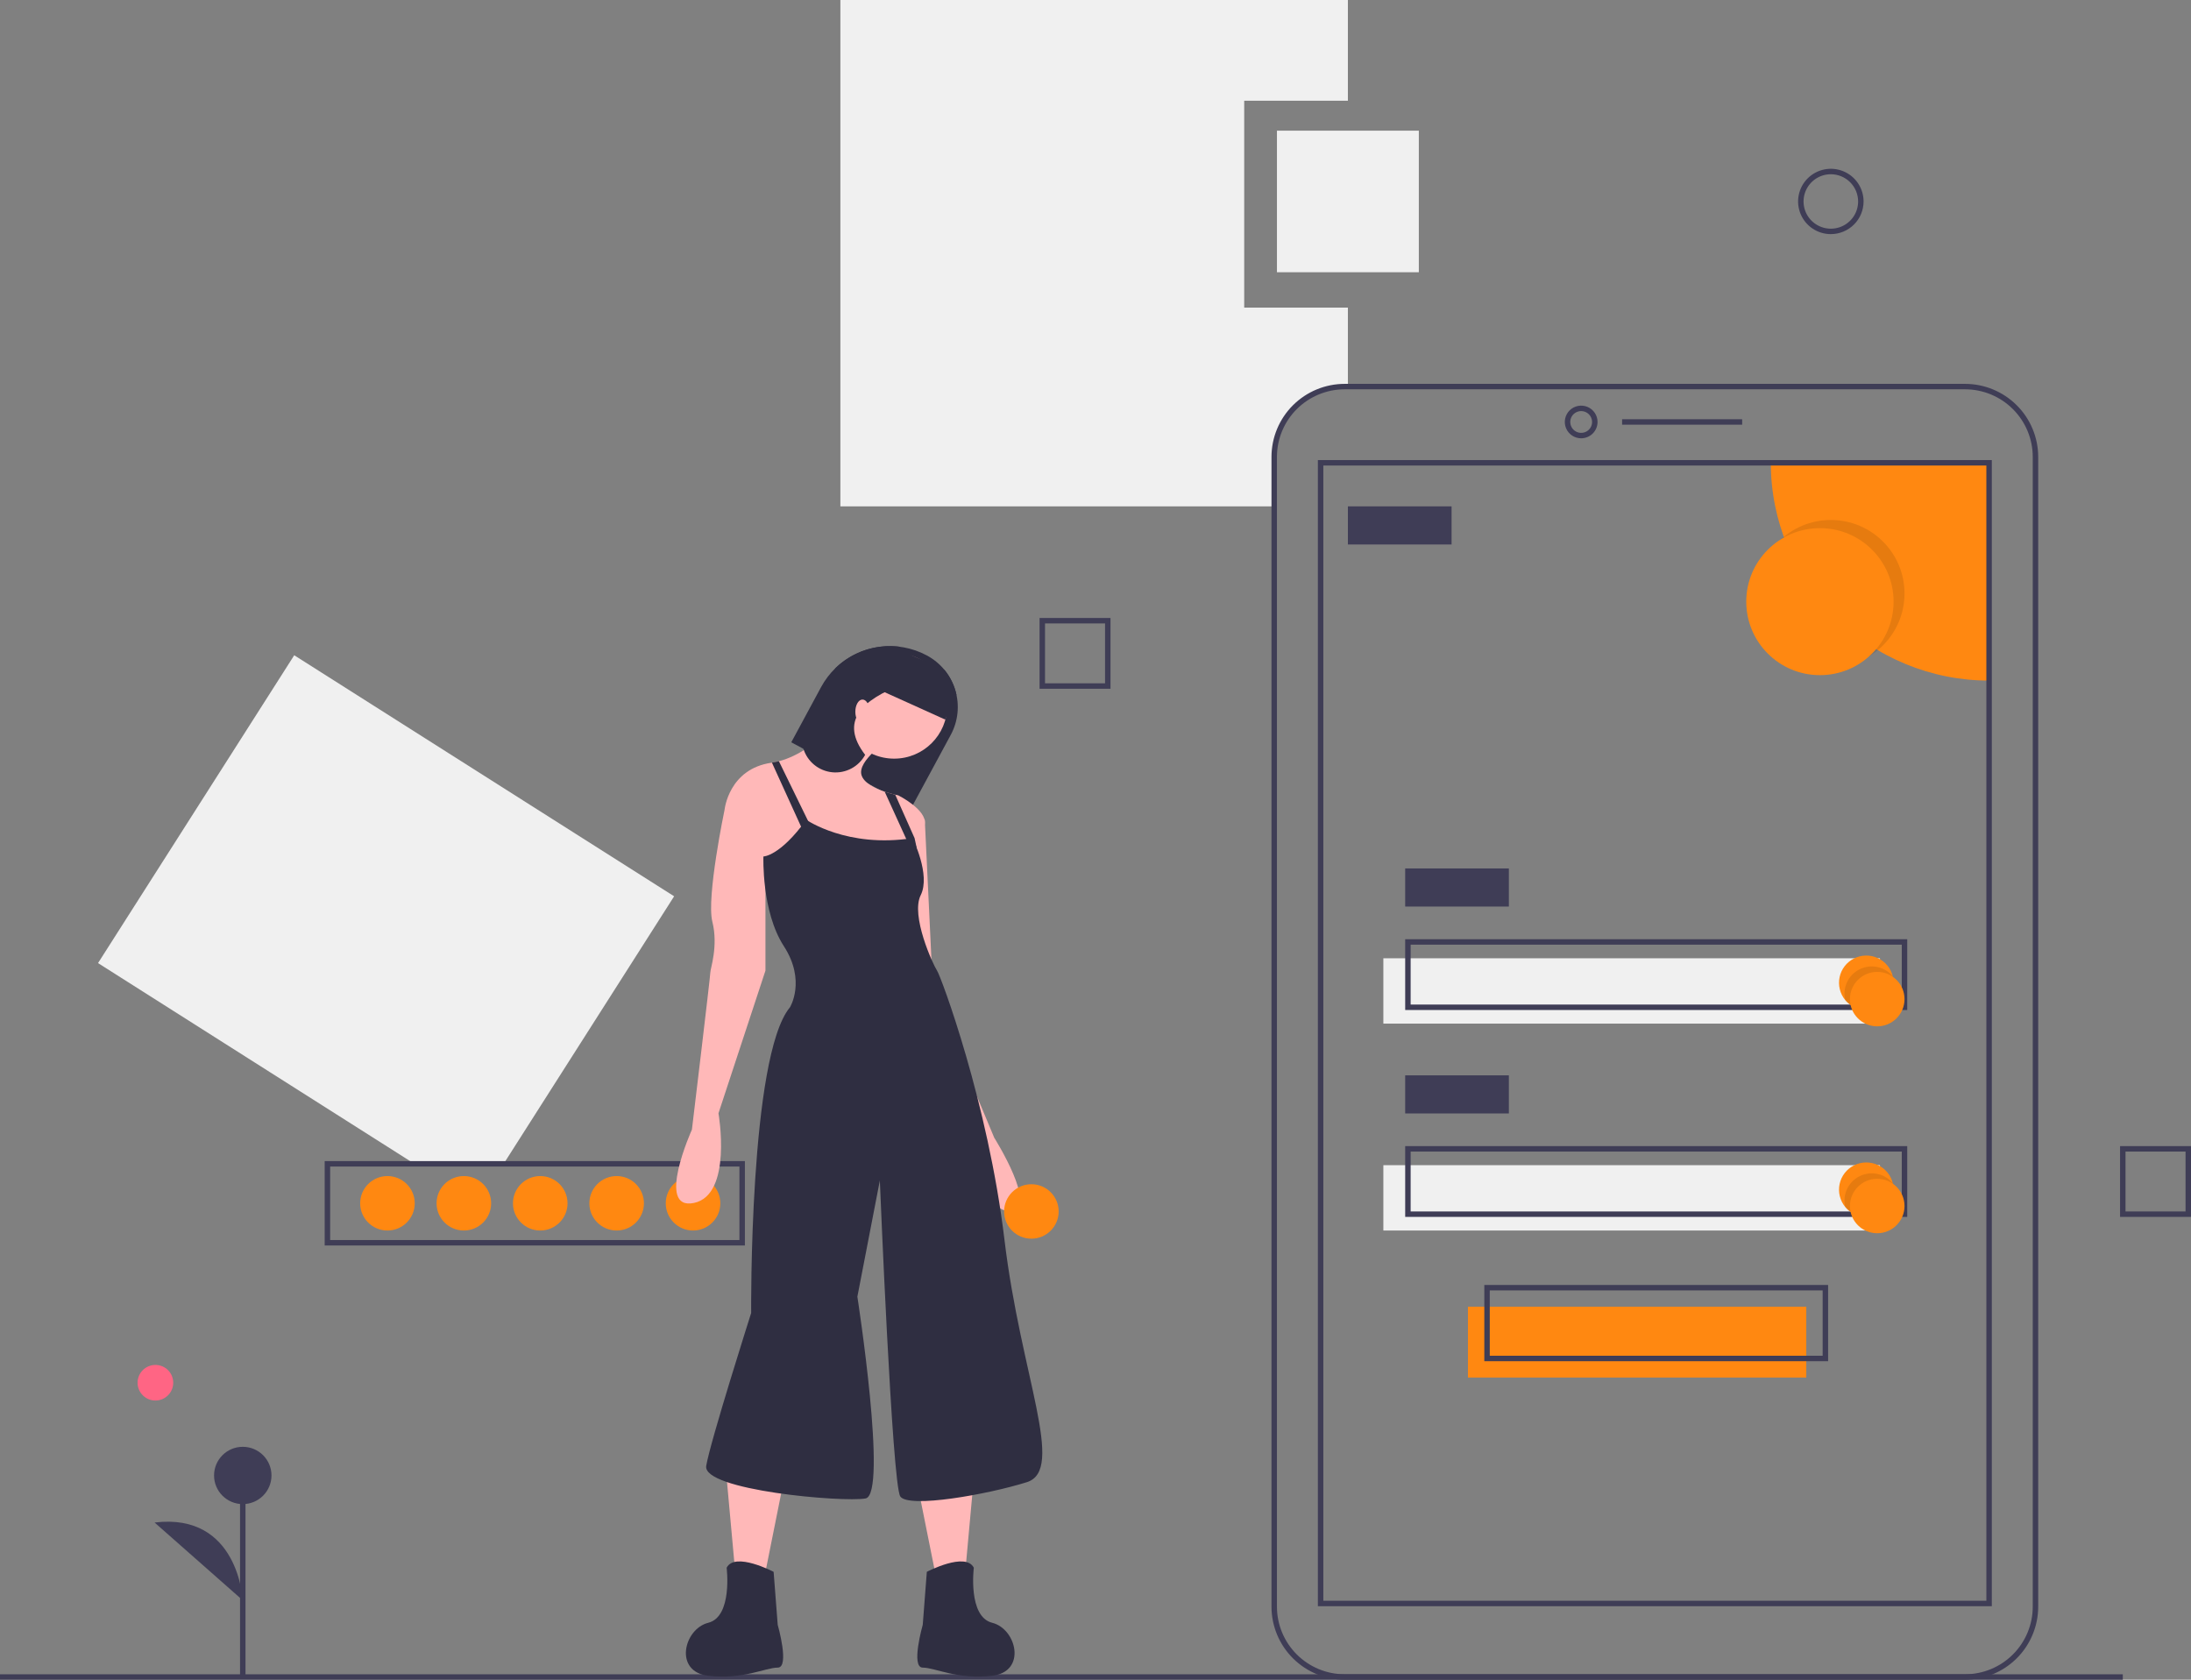 <svg fill="none" height="322" viewBox="0 0 420 322" width="420" xmlns="http://www.w3.org/2000/svg" xmlns:xlink="http://www.w3.org/1999/xlink"><rect x="0" y="0" width="420" height="322" fill="#808080" stroke="none"/><clipPath id="a"><path d="m0 0h420v322h-420z"/></clipPath><g clip-path="url(#a)"><path d="m96.709 222.843 32.518-51.024-72.825-46.206-37.609 59.012 60.235 38.218z" fill="#f0f0f0"/><path d="m142.79 238.76h-80.548v-16.178h80.548zm-79.502-1.044h78.455v-14.09h-78.455z" fill="#3f3d56"/><g fill="#f81"><path d="m132.852 235.89c2.888 0 5.23-2.337 5.23-5.219s-2.342-5.219-5.23-5.219c-2.889 0-5.231 2.337-5.231 5.219s2.342 5.219 5.231 5.219z"/><path d="m118.207 235.89c2.888 0 5.23-2.337 5.23-5.219s-2.342-5.219-5.23-5.219c-2.889 0-5.231 2.337-5.231 5.219s2.342 5.219 5.231 5.219z"/><path d="m103.562 235.89c2.888 0 5.23-2.337 5.23-5.219s-2.342-5.219-5.23-5.219c-2.889 0-5.231 2.337-5.231 5.219s2.342 5.219 5.231 5.219z"/><path d="m88.917 235.89c2.889 0 5.23-2.337 5.23-5.219s-2.342-5.219-5.23-5.219c-2.889 0-5.23 2.337-5.23 5.219s2.342 5.219 5.23 5.219z"/><path d="m74.272 235.89c2.889 0 5.23-2.337 5.23-5.219s-2.342-5.219-5.23-5.219c-2.889 0-5.23 2.337-5.23 5.219s2.342 5.219 5.23 5.219z"/></g><path d="m238.506 58.972v-39.663h19.875v-19.31h-97.285v97.07h83.163v-9.491c0-1.769.349-3.521 1.028-5.155.678-1.635 1.673-3.12 2.927-4.371 1.253-1.251 2.742-2.243 4.38-2.92 1.638-.677 3.394-1.026 5.167-1.026h.62v-15.134z" fill="#f0f0f0"/><path d="m346.252 250.502h-64.857v13.569h64.857z" fill="#f81"/><path d="m360.374 183.702h-95.193v12.525h95.193z" fill="#f0f0f0"/><path d="m406.924 320.956h-406.924v1.044h406.924z" fill="#3f3d56"/><path d="m376.685 322h-118.924c-3.718-.004-7.283-1.48-9.912-4.103-2.63-2.624-4.109-6.181-4.113-9.891v-220.427c.004-3.71 1.483-7.267 4.112-9.89 2.63-2.623 6.195-4.099 9.913-4.103h118.924c3.718.004 7.283 1.48 9.912 4.103 2.63 2.623 4.109 6.18 4.113 9.89v220.427c-.004 3.71-1.483 7.267-4.113 9.891-2.629 2.623-6.194 4.099-9.912 4.103zm-118.924-247.371c-3.441.004-6.74 1.37-9.173 3.797s-3.802 5.719-3.806 9.153v220.427c.004 3.433 1.373 6.725 3.806 9.153s5.732 3.793 9.173 3.797h118.924c3.441-.004 6.74-1.369 9.173-3.797s3.802-5.72 3.806-9.153v-220.427c-.004-3.433-1.373-6.725-3.806-9.153s-5.732-3.793-9.173-3.797z" fill="#3f3d56"/><path d="m303.101 84.023c-.621 0-1.228-.184-1.744-.528-.516-.344-.918-.833-1.155-1.405-.238-.572-.3-1.202-.179-1.809s.42-1.165.859-1.603c.439-.438.998-.736 1.607-.857.608-.121 1.239-.059 1.813.178.573.237 1.063.638 1.408 1.153.345.515.529 1.12.529 1.74-.001.83-.332 1.626-.92 2.213-.588.587-1.386.917-2.218.918zm0-5.219c-.414 0-.818.122-1.162.352-.345.229-.613.555-.771.937-.158.381-.2.801-.119 1.206.081.405.28.777.572 1.069.293.292.666.491 1.072.571.406.081.826.039 1.209-.119.382-.158.709-.425.938-.769.23-.343.353-.747.353-1.16-.001-.553-.221-1.084-.613-1.475-.393-.391-.924-.612-1.479-.612z" fill="#3f3d56"/><path d="m333.96 80.37h-23.014v1.044h23.014z" fill="#3f3d56"/><path d="m381.295 88.72v41.75c-11.097 0-21.74-4.399-29.587-12.229s-12.255-18.449-12.256-29.521z" fill="#f81"/><path d="m381.818 307.909h-129.19v-219.711h129.19zm-128.144-1.043h127.098v-217.625h-127.098z" fill="#3f3d56"/><path d="m350.959 127.861c7.799 0 14.122-6.309 14.122-14.091s-6.323-14.091-14.122-14.091-14.122 6.309-14.122 14.091 6.323 14.091 14.122 14.091z" fill="#000" opacity=".1"/><path d="m348.867 129.426c7.799 0 14.122-6.308 14.122-14.09 0-7.783-6.323-14.091-14.122-14.091-7.8 0-14.122 6.308-14.122 14.091 0 7.782 6.322 14.09 14.122 14.09z" fill="#f81"/><path d="m278.257 97.07h-19.876v7.306h19.876z" fill="#3f3d56"/><path d="m289.24 166.48h-19.875v7.306h19.875z" fill="#3f3d56"/><path d="m365.604 193.618h-96.239v-13.569h96.239zm-95.193-1.044h94.147v-11.482h-94.147z" fill="#3f3d56"/><path d="m360.374 223.365h-95.193v12.525h95.193z" fill="#f0f0f0"/><path d="m289.24 206.143h-19.875v7.306h19.875z" fill="#3f3d56"/><path d="m365.604 233.28h-96.239v-13.568h96.239zm-95.193-1.043h94.147v-11.482h-94.147z" fill="#3f3d56"/><path d="m350.436 260.94h-65.903v-14.613h65.903zm-64.857-1.044h63.811v-12.525h-63.811z" fill="#3f3d56"/><path d="m362.989 188.399c0 1.074-.333 2.122-.952 3.001s-1.495 1.546-2.509 1.909c-1.013.364-2.114.407-3.152.123-1.039-.284-1.964-.881-2.65-1.709l-.005-.005c-.5-.605-.857-1.315-1.044-2.077-.188-.762-.2-1.556-.038-2.323.163-.767.497-1.488.977-2.109.481-.621 1.095-1.125 1.798-1.477.703-.351 1.476-.539 2.262-.551.786-.013 1.564.152 2.277.482.714.329 1.343.815 1.843 1.421.499.606.855 1.316 1.041 2.078v.002c.001 0 .001.001.002.002 0 0 .001 0 .001.001h.002c.097.404.146.817.147 1.232z" fill="#f81"/><path d="m362.989 188.399c0 1.074-.333 2.122-.952 3.001s-1.495 1.546-2.509 1.909c-1.013.364-2.114.407-3.152.123-1.039-.284-1.964-.881-2.65-1.709l-.005-.005c-.097-.404-.146-.817-.147-1.232 0-1.074.333-2.122.952-3.001s1.495-1.546 2.509-1.91c1.013-.363 2.114-.406 3.152-.122 1.039.284 1.964.881 2.65 1.709v.002c.001.001.001.001.002.002 0 0 .001 0 .001.001h.002c.097.404.146.817.147 1.232z" fill="#000" opacity=".1"/><path d="m359.851 196.749c2.888 0 5.23-2.337 5.23-5.219s-2.342-5.219-5.23-5.219c-2.889 0-5.231 2.337-5.231 5.219s2.342 5.219 5.231 5.219z" fill="#f81"/><path d="m362.989 228.062c0 1.074-.333 2.122-.952 3.001s-1.495 1.546-2.509 1.909c-1.013.364-2.114.407-3.152.123-1.039-.284-1.964-.881-2.65-1.709l-.005-.005c-.5-.605-.857-1.315-1.044-2.077-.188-.762-.2-1.556-.038-2.323.163-.767.497-1.488.977-2.109.481-.621 1.095-1.125 1.798-1.477.703-.351 1.476-.54 2.262-.552s1.564.153 2.277.483c.714.329 1.343.815 1.843 1.421.499.606.855 1.316 1.041 2.078v.002c.001 0 .001.001.002.001 0 .001.001.001.001.002h.002c.097.403.146.817.147 1.232z" fill="#f81"/><path d="m362.989 228.062c0 1.074-.333 2.122-.952 3.001s-1.495 1.546-2.509 1.909c-1.013.364-2.114.407-3.152.123-1.039-.284-1.964-.881-2.65-1.709l-.005-.005c-.097-.404-.146-.817-.147-1.232 0-1.074.333-2.122.952-3.001s1.495-1.546 2.509-1.91c1.013-.363 2.114-.406 3.152-.122 1.039.284 1.964.881 2.65 1.709v.002c.001 0 .001.001.002.001 0 .001.001.001.001.002h.002c.097.403.146.817.147 1.232z" fill="#000" opacity=".1"/><path d="m359.851 236.412c2.888 0 5.23-2.337 5.23-5.219s-2.342-5.219-5.23-5.219c-2.889 0-5.231 2.337-5.231 5.219s2.342 5.219 5.231 5.219z" fill="#f81"/><path d="m271.98 25.05h-27.198v27.138h27.198z" fill="#f0f0f0"/><path d="m350.959 44.882c-1.241 0-2.455-.367-3.487-1.055-1.032-.688-1.837-1.666-2.312-2.811s-.599-2.404-.357-3.618c.242-1.215.84-2.331 1.718-3.207.878-.876 1.996-1.472 3.213-1.714 1.218-.242 2.48-.118 3.627.356s2.127 1.277 2.817 2.307c.689 1.03 1.057 2.241 1.057 3.479-.002 1.66-.663 3.252-1.84 4.426-1.177 1.174-2.772 1.834-4.436 1.836zm0-11.481c-1.035 0-2.046.306-2.906.88-.86.573-1.53 1.389-1.926 2.342s-.5 2.003-.298 3.015c.202 1.012.7 1.942 1.431 2.672.732.73 1.664 1.227 2.678 1.428 1.015.201 2.067.098 3.022-.297.956-.395 1.773-1.064 2.348-1.922.575-.858.881-1.867.881-2.899-.001-1.384-.553-2.71-1.533-3.688-.981-.978-2.31-1.529-3.697-1.53z" fill="#3f3d56"/><path d="m212.877 132.036h-13.599v-13.569h13.599zm-12.553-1.044h11.507v-11.481h-11.507z" fill="#3f3d56"/><path d="m420 233.28h-13.599v-13.568h13.599zm-12.553-1.043h11.507v-11.482h-11.507z" fill="#3f3d56"/><path d="m151.683 142.299 2.333 1.254 7.941 4.271 12.82 6.891 7.471-13.83c.704-1.3 1.143-2.725 1.294-4.194.151-1.47.01-2.954-.415-4.369-.424-1.415-1.125-2.732-2.06-3.877-.936-1.145-2.089-2.094-3.393-2.793-2.786-1.501-5.978-2.081-9.115-1.657-3.138.425-6.06 1.833-8.344 4.02l-.004.004c-1.124 1.078-2.073 2.323-2.812 3.692z" fill="#2f2e41"/><path d="m186.672 283.348-1.566 17.19-5.873.781-3.916-19.534z" fill="#ffb8b8"/><path d="m177.667 301.32s7.439-3.907 9.006-.782c0 0-1.175 9.377 3.524 10.549 4.698 1.172 6.656 9.377 0 10.158-6.657.781-10.964-1.563-13.313-1.563-2.35 0 0-8.204 0-8.204z" fill="#2f2e41"/><path d="m139.294 283.348 1.566 17.19 5.873.781 3.916-19.534z" fill="#ffb8b8"/><path d="m148.299 301.32s-7.439-3.907-9.005-.782c0 0 1.174 9.377-3.525 10.549-4.698 1.172-6.656 9.377 0 10.158 6.657.781 10.964-1.563 13.314-1.563 2.349 0 0-8.204 0-8.204z" fill="#2f2e41"/><path d="m171.402 145.433c5.622 0 10.18-4.548 10.18-10.158 0-5.611-4.558-10.159-10.18-10.159-5.623 0-10.181 4.548-10.181 10.159 0 5.61 4.558 10.158 10.181 10.158z" fill="#ffb8b8"/><path d="m138.902 155.2 8.223 12.893 9.789-.781 16.054 1.172s1.515-3.024 2.753-5.966c.677-1.469 1.198-3.006 1.554-4.583.392-2.735-5.09-5.47-5.09-5.47s-.216-.039-.576-.125c-.478-.113-1.214-.301-2.02-.574-1.821-.618-4.01-1.665-4.452-3.208-.784-2.735 5.09-6.642 5.09-6.642l-7.048-6.641s-6.261 8.677-13.865 10.654c-.441.116-.888.207-1.34.273-.023.004-.043.008-.066.012-8.223 1.172-9.006 8.986-9.006 8.986z" fill="#ffb8b8"/><path d="m143.209 151.684-4.307 3.516s-3.524 16.8-2.349 21.488c1.174 4.688-.392 8.986-.392 9.767 0 .782-3.524 30.084-3.524 30.084s-7.048 15.628.392 14.065c7.439-1.563 4.698-17.191 4.698-17.191l9.006-27.348v-23.051z" fill="#ffb8b8"/><path d="m174.143 154.809 3.132 2.344 1.566 32.819 11.747 28.13s8.615 13.674 3.133 14.065c-5.482.39-9.006-14.065-9.006-14.065l-10.572-26.958-1.567-26.177z" fill="#ffb8b8"/><path d="m154.564 157.153s7.832 5.47 20.362 3.517c0 0 3.524 7.032 1.566 10.939s2.349 13.284 3.132 14.456 9.789 25.395 12.922 51.571c3.132 26.177 11.747 44.149 4.307 46.493s-22.71 5.079-24.277 2.735c-1.566-2.344-3.915-60.558-3.915-60.558l-4.308 22.27s5.874 37.897 1.567 38.679c-4.307.781-31.325-1.563-30.542-6.251.783-4.689 8.614-29.303 8.614-29.303s-.391-49.227 7.44-58.604c0 0 3.132-5.079-1.175-11.721-4.307-6.641-3.915-17.19-3.915-17.19s3.132 0 8.222-7.033z" fill="#2f2e41"/><path d="m147.974 146.202 6.591 14.468 1.566-.782-6.818-13.959z" fill="#2f2e41"/><path d="m169.589 151.766 4.945 10.857 1.187-.105-.404-1.848-3.708-8.33c-.478-.113-1.214-.301-2.02-.574z" fill="#2f2e41"/><path d="m154.016 143.553c.377 1.209 1.102 2.28 2.086 3.079s2.182 1.291 3.445 1.413c1.262.123 2.533-.129 3.653-.724 1.119-.594 2.038-1.506 2.641-2.619-4.953-6.462-.704-10.521 7.342-13.592.606-1.123.864-2.4.741-3.669-.124-1.269-.623-2.472-1.434-3.458-2.218-.283-4.471-.067-6.595.63-2.124.698-4.065 1.86-5.68 3.402l-.004.004-5.717 10.58c-.407.752-.659 1.578-.741 2.429s.007 1.71.263 2.525z" fill="#2f2e41"/><path d="m165.332 138.791c.757 0 1.371-1.05 1.371-2.344 0-1.295-.614-2.345-1.371-2.345-.756 0-1.37 1.05-1.37 2.345 0 1.294.614 2.344 1.37 2.344z" fill="#ffb8b8"/><path d="m169.416 132.622 11.771 5.321 2.157-4.751c-.371-1.736-1.15-3.36-2.271-4.739l-8.101-3.661z" fill="#2f2e41"/><path d="m197.709 237.455c2.888 0 5.23-2.336 5.23-5.218 0-2.883-2.342-5.219-5.23-5.219-2.889 0-5.231 2.336-5.231 5.219 0 2.882 2.342 5.218 5.231 5.218z" fill="#f81"/><path d="m29.79 268.479c1.888 0 3.418-1.527 3.418-3.41 0-1.884-1.53-3.411-3.418-3.411-1.888 0-3.418 1.527-3.418 3.411 0 1.883 1.53 3.41 3.418 3.41z" fill="#ff6584"/><path d="m47.06 282.845h-1.046v38.833h1.046z" fill="#3f3d56"/><path d="m46.538 288.336c3.04 0 5.504-2.458 5.504-5.491s-2.464-5.492-5.504-5.492-5.504 2.459-5.504 5.492 2.464 5.491 5.504 5.491z" fill="#3f3d56"/><path d="m46.538 306.779s-.786-16.874-16.905-14.912z" fill="#3f3d56"/></g></svg>